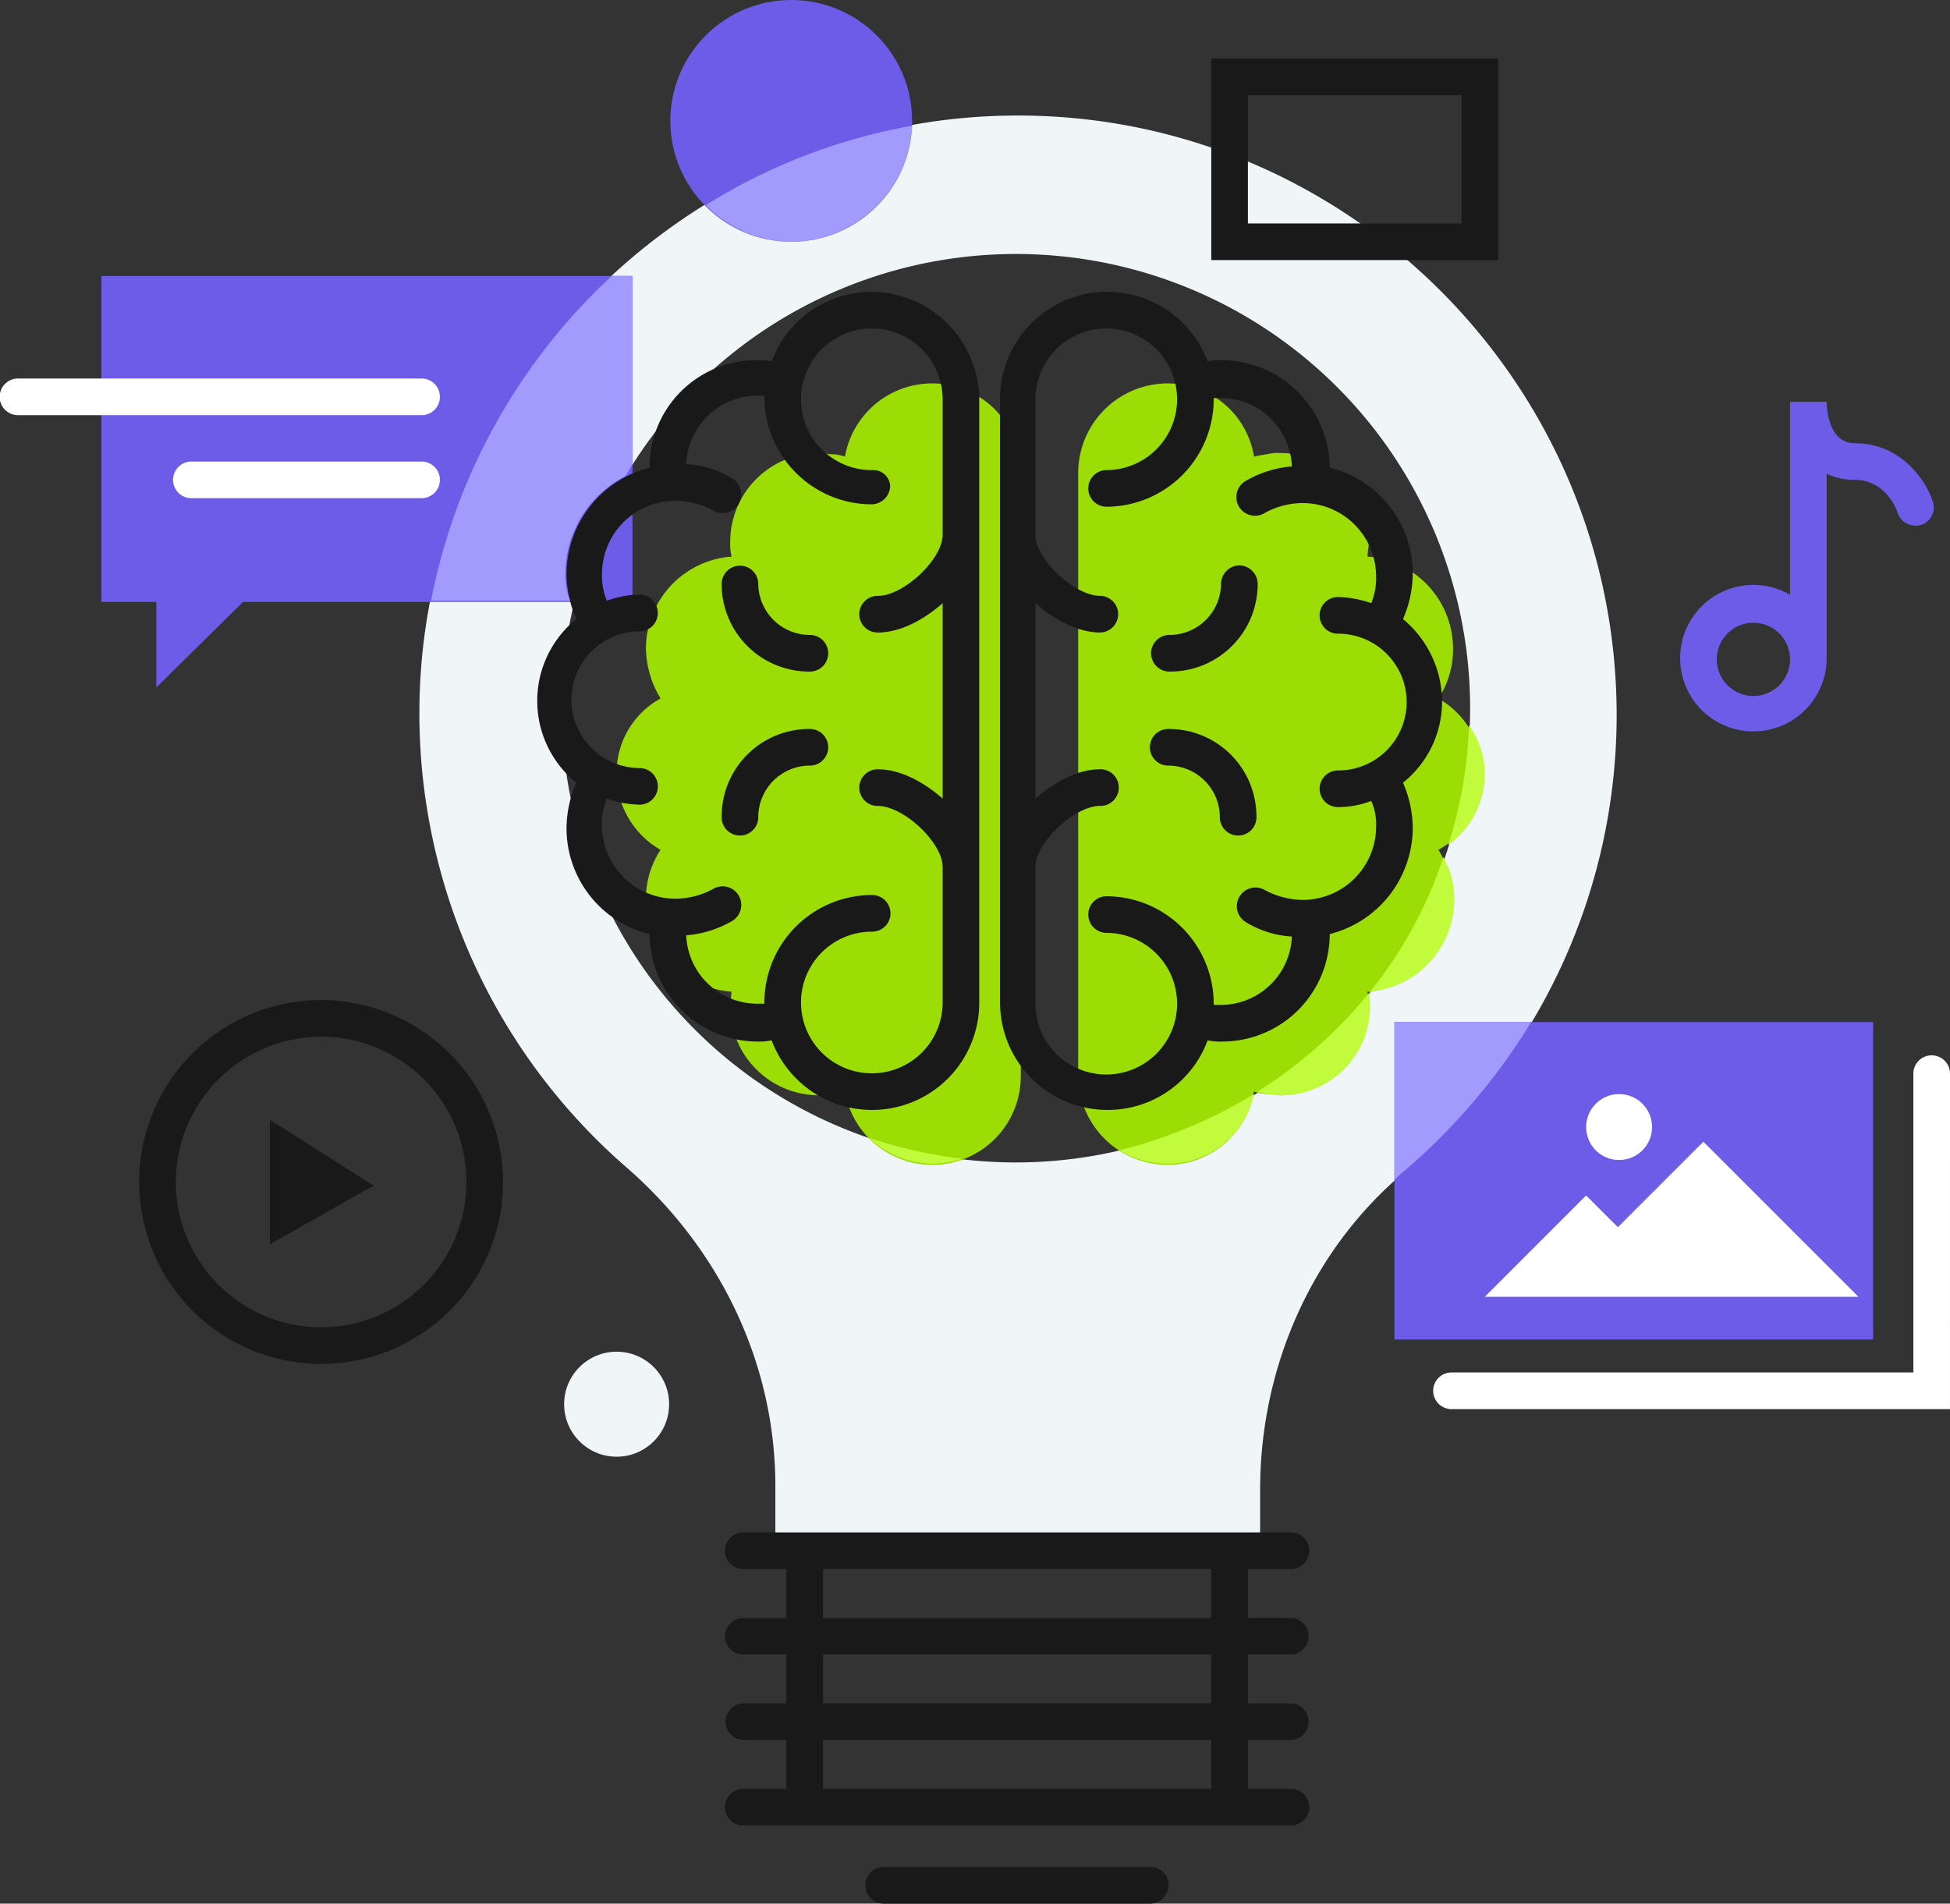 <svg xmlns="http://www.w3.org/2000/svg" width="333" height="325.076" viewBox="0 0 333 325.076">
  <rect x="0" y="0" width="333" height="325.076" fill="#333333" stroke="none"/>
  <g id="about" transform="translate(-113.8 -19.5)">
    <g id="Groupe_33" data-name="Groupe 33" transform="translate(113.8 19.5)">
      <g id="Groupe_23" data-name="Groupe 23" transform="translate(71.625 19.728)">
        <path id="Tracé_37" data-name="Tracé 37" d="M246.257,29.042c-52.546,2.085-95.5,44.622-98,97.168a102.714,102.714,0,0,0,35.239,82.364c15.847,13.762,25.439,33.363,25.439,54.423v11.051h82.781V263.623c0-20.852,8.758-40.869,24.6-54.214A102.123,102.123,0,0,0,352.6,131.424C352.6,73.456,304.433,26.748,246.257,29.042Zm3.753,178.7a77.568,77.568,0,1,1,77.568-77.568A77.555,77.555,0,0,1,250.01,207.74Z" transform="translate(-148.15 -28.961)" fill="#f0f5f7"/>
        <circle id="Ellipse_2" data-name="Ellipse 2" cx="8.966" cy="8.966" r="8.966" transform="translate(24.709 211.099)" fill="#f0f5f7"/>
      </g>
      <path id="Tracé_38" data-name="Tracé 38" d="M255.746,30.555V52.45h-36.49V30.555h36.49M262,24.3H213V58.705h49V24.3Z" transform="translate(-6.152 -14.291)" fill="#191919"/>
      <g id="Groupe_24" data-name="Groupe 24" transform="translate(23.771 170.775)">
        <path id="Tracé_39" data-name="Tracé 39" d="M156.269,107.655a24.813,24.813,0,1,1-24.813,24.813,24.873,24.873,0,0,1,24.813-24.813m0-6.255a31.069,31.069,0,1,0,31.069,31.069A31.147,31.147,0,0,0,156.269,101.4Z" transform="translate(-125.2 -101.4)" fill="#191919"/>
        <path id="Tracé_40" data-name="Tracé 40" d="M135.9,111.2v21.269l17.724-10.009Z" transform="translate(-113.589 -90.765)" fill="#191919"/>
      </g>
      <g id="Groupe_25" data-name="Groupe 25" transform="translate(123.858 261.688)">
        <path id="Tracé_41" data-name="Tracé 41" d="M269.743,165.852a3.128,3.128,0,0,0,0-6.255h-7.3v-8.341h7.3a3.128,3.128,0,1,0,0-6.255H176.328a3.128,3.128,0,1,0,0,6.255h7.3V159.6h-7.3a3.128,3.128,0,1,0,0,6.255h7.3v8.341h-7.3a3.128,3.128,0,0,0,0,6.255h7.3v8.341h-7.3a3.128,3.128,0,1,0,0,6.255h93.415a3.128,3.128,0,1,0,0-6.255h-7.3v-8.341h7.3a3.128,3.128,0,0,0,0-6.255h-7.3v-8.341Zm-79.653-14.6h66.1V159.6H189.881v-8.341Zm66.1,37.533H189.881v-8.341h66.308Zm0-14.6H189.881v-8.341h66.308Z" transform="translate(-173.2 -145)" fill="#191919"/>
        <path id="Tracé_42" data-name="Tracé 42" d="M233.284,172.4H187.828a3.128,3.128,0,1,0,0,6.255h45.456a3.207,3.207,0,0,0,3.128-3.128A3.071,3.071,0,0,0,233.284,172.4Z" transform="translate(-160.721 -115.267)" fill="#191919"/>
      </g>
      <g id="Groupe_26" data-name="Groupe 26" transform="translate(17.307)">
        <circle id="Ellipse_3" data-name="Ellipse 3" cx="20.643" cy="20.643" r="20.643" transform="translate(97.168)" fill="#6c5ce7"/>
        <path id="Tracé_43" data-name="Tracé 43" d="M212.8,42.1H122.1V97.774h9.383v14.6l14.8-14.6H212.8Z" transform="translate(-122.1 5.025)" fill="#6c5ce7"/>
        <rect id="Rectangle_27" data-name="Rectangle 27" width="81.738" height="54.214" transform="translate(220.818 174.528)" fill="#6c5ce7"/>
      </g>
      <g id="Groupe_27" data-name="Groupe 27" transform="translate(244.798 180.158)">
        <path id="Tracé_44" data-name="Tracé 44" d="M319.4,166.37H234.328a3.128,3.128,0,1,1,0-6.255h78.819V109.028a3.128,3.128,0,0,1,6.255,0Z" transform="translate(-231.2 -105.9)" fill="#fff"/>
        <path id="Tracé_45" data-name="Tracé 45" d="M299.206,139.482,272.724,113l-14.6,14.6-5.421-5.421L235.4,139.482h63.806Z" transform="translate(-226.642 -98.195)" fill="#fff"/>
        <circle id="Ellipse_4" data-name="Ellipse 4" cx="5.63" cy="5.63" r="5.63" transform="translate(26.064 6.673)" fill="#fff"/>
      </g>
      <g id="Groupe_28" data-name="Groupe 28" transform="translate(286.918 68.602)">
        <path id="Tracé_46" data-name="Tracé 46" d="M294.563,69.5c-1.043-3.336-5.213-10.009-13.345-10.009-4.587,0-4.8-6.255-4.8-7.09h-6.255V85.346a12.738,12.738,0,0,0-6.255-1.668,12.511,12.511,0,1,0,12.511,12.511V64.7a10.873,10.873,0,0,0,4.8,1.043c5.421,0,7.3,5.421,7.3,5.63a3.3,3.3,0,0,0,3.962,2.085A3.127,3.127,0,0,0,294.563,69.5Zm-30.652,33.154a6.273,6.273,0,0,1-6.255-6.255,6.255,6.255,0,1,1,12.511,0A6.273,6.273,0,0,1,263.911,102.652Z" transform="translate(-251.4 -52.4)" fill="#6c5ce7"/>
      </g>
      <g id="Groupe_29" data-name="Groupe 29" transform="translate(0 64.64)">
        <path id="Tracé_47" data-name="Tracé 47" d="M185.738,56.755h-68.81a3.128,3.128,0,1,1,0-6.255h68.81a3.128,3.128,0,1,1,0,6.255Z" transform="translate(-113.8 -50.5)" fill="#fff"/>
        <path id="Tracé_48" data-name="Tracé 48" d="M170.329,63.555h-39.2a3.128,3.128,0,1,1,0-6.255h39.2a3.128,3.128,0,1,1,0,6.255Z" transform="translate(-98.391 -43.121)" fill="#fff"/>
      </g>
      <g id="Groupe_30" data-name="Groupe 30" transform="translate(105.301 65.474)">
        <path id="Tracé_49" data-name="Tracé 49" d="M203.292,63.411a7.409,7.409,0,0,0-2.085-.417H201c-.626,0-1.46-.209-2.085-.209h0a15.173,15.173,0,0,0-15.222,15.222h0A8.552,8.552,0,0,0,183.9,80.3v.209h-.417A15.809,15.809,0,0,0,169.3,96.148a17.068,17.068,0,0,0,2.5,8.549,14.486,14.486,0,0,0-7.507,12.928,14.9,14.9,0,0,0,7.507,12.928,15.218,15.218,0,0,0-2.5,8.549,15.809,15.809,0,0,0,14.179,15.639h.417v.209c0,.626-.209,1.46-.209,2.294h0a15.173,15.173,0,0,0,15.222,15.222h0a6.428,6.428,0,0,0,2.085-.209h.209c.834-.209,1.46-.209,2.085-.417a15.127,15.127,0,0,0,30.026-2.711V66.122a15.127,15.127,0,0,0-30.026-2.711Z" transform="translate(-164.3 -50.9)" fill="#9cdd05"/>
        <path id="Tracé_50" data-name="Tracé 50" d="M217.322,50.9A15.307,15.307,0,0,0,202.1,66.122V169.129a15.307,15.307,0,0,0,15.222,15.222,15.02,15.02,0,0,0,14.8-12.511,7.409,7.409,0,0,0,2.085.417h.209c.626,0,1.46.209,2.085.209h0a15.173,15.173,0,0,0,15.222-15.222h0a8.552,8.552,0,0,0-.209-2.294v-.209h.417A15.809,15.809,0,0,0,266.114,139.1a17.068,17.068,0,0,0-2.5-8.549,14.486,14.486,0,0,0,7.507-12.928,14.9,14.9,0,0,0-7.507-12.928,15.218,15.218,0,0,0,2.5-8.549,15.809,15.809,0,0,0-14.179-15.639h-.417V80.3c0-.626.209-1.46.209-2.294h0a15.173,15.173,0,0,0-15.222-15.222h0a6.429,6.429,0,0,0-2.085.209h-.209c-.834.209-1.46.209-2.085.417A14.858,14.858,0,0,0,217.322,50.9Z" transform="translate(-123.281 -50.9)" fill="#9cdd05"/>
      </g>
      <g id="Groupe_31" data-name="Groupe 31" transform="translate(91.747 49.835)">
        <path id="Tracé_51" data-name="Tracé 51" d="M187.913,79.2A14.951,14.951,0,0,0,172.9,94.213a3.128,3.128,0,1,0,6.255,0,8.811,8.811,0,0,1,8.758-8.758,3.128,3.128,0,1,0,0-6.255Z" transform="translate(-141.414 -4.551)" fill="#191919"/>
        <path id="Tracé_52" data-name="Tracé 52" d="M214.933,43.4a18.164,18.164,0,0,0-17.1,11.885,10.152,10.152,0,0,0-2.5-.209,18.244,18.244,0,0,0-18.349,18.349A18.775,18.775,0,0,0,162.8,91.567a19.735,19.735,0,0,0,1.668,7.715,17.962,17.962,0,0,0,0,27.941,19.735,19.735,0,0,0-1.668,7.715,18.6,18.6,0,0,0,14.179,18.141,18.512,18.512,0,0,0,18.349,18.349,10.152,10.152,0,0,0,2.5-.209,18.305,18.305,0,0,0,35.448-6.464V61.749A18.512,18.512,0,0,0,214.933,43.4Zm12.094,121.356a12.094,12.094,0,1,1-12.094-12.094,3.128,3.128,0,1,0,0-6.255,18.376,18.376,0,0,0-18.349,18.349v.209h-1.251a12.159,12.159,0,0,1-12.094-11.677,18.558,18.558,0,0,0,7.924-2.5,3.183,3.183,0,0,0-3.336-5.421,13.544,13.544,0,0,1-6.464,1.668,12.548,12.548,0,0,1-12.511-12.511,11.222,11.222,0,0,1,.834-4.587,17.877,17.877,0,0,0,5.63,1.043,3.128,3.128,0,0,0,0-6.255,11.677,11.677,0,1,1,0-23.354,3.128,3.128,0,0,0,0-6.255,15.92,15.92,0,0,0-5.63,1.043,11.221,11.221,0,0,1-.834-4.587,12.548,12.548,0,0,1,12.511-12.511,14.192,14.192,0,0,1,6.464,1.668,3.183,3.183,0,0,0,3.336-5.421,16.913,16.913,0,0,0-7.924-2.5,12.159,12.159,0,0,1,12.094-11.677h1.251v.208a18.376,18.376,0,0,0,18.349,18.349,3.207,3.207,0,0,0,3.128-3.128,2.866,2.866,0,0,0-3.128-2.711,12.094,12.094,0,1,1,12.094-12.094V84.895c0,4.17-6.672,10.426-11.051,10.426a3.128,3.128,0,1,0,0,6.255c3.753,0,7.715-2.085,11.051-5v33.363c-3.336-2.919-7.3-5-11.051-5a3.128,3.128,0,1,0,0,6.255c4.379,0,11.051,6.255,11.051,10.426v23.145Z" transform="translate(-157.8 -43.4)" fill="#191919"/>
        <path id="Tracé_53" data-name="Tracé 53" d="M187.913,77.685a8.811,8.811,0,0,1-8.758-8.758,3.128,3.128,0,0,0-6.255,0,14.951,14.951,0,0,0,15.013,15.013,3.128,3.128,0,1,0,0-6.255Z" transform="translate(-141.414 -19.092)" fill="#191919"/>
        <path id="Tracé_54" data-name="Tracé 54" d="M211.128,79.2a3.128,3.128,0,1,0,0,6.255,8.811,8.811,0,0,1,8.758,8.758,3.128,3.128,0,1,0,6.255,0A14.95,14.95,0,0,0,211.128,79.2Z" transform="translate(-103.325 -4.551)" fill="#191919"/>
        <path id="Tracé_55" data-name="Tracé 55" d="M271.183,113.253a18.359,18.359,0,0,0-6.673-13.971,19.735,19.735,0,0,0,1.668-7.715A18.6,18.6,0,0,0,252,73.426,18.512,18.512,0,0,0,233.65,55.077a10.152,10.152,0,0,0-2.5.209A18.305,18.305,0,0,0,195.7,61.749V164.756a18.376,18.376,0,0,0,18.349,18.349,18.164,18.164,0,0,0,17.1-11.885,10.152,10.152,0,0,0,2.5.209A18.376,18.376,0,0,0,252,153.079a18.775,18.775,0,0,0,14.179-18.141,19.735,19.735,0,0,0-1.668-7.715A17.7,17.7,0,0,0,271.183,113.253Zm-11.26,21.477a12.548,12.548,0,0,1-12.511,12.511,14.192,14.192,0,0,1-6.464-1.668,3.183,3.183,0,0,0-3.336,5.421,16.913,16.913,0,0,0,7.924,2.5,12.159,12.159,0,0,1-12.094,11.677H232.19v-.209a18.376,18.376,0,0,0-18.349-18.349,3.128,3.128,0,0,0,0,6.255,12.094,12.094,0,1,1-12.094,12.094V141.611c0-4.17,6.673-10.426,11.051-10.426a3.128,3.128,0,1,0,0-6.255c-3.753,0-7.715,2.085-11.051,5V96.572c3.336,2.919,7.3,5,11.051,5a3.128,3.128,0,0,0,0-6.255c-4.379,0-11.051-6.255-11.051-10.426V61.749a12.094,12.094,0,1,1,12.094,12.094,3.128,3.128,0,0,0,0,6.255A18.376,18.376,0,0,0,232.19,61.749v-.209h1.251a12.159,12.159,0,0,1,12.094,11.677,18.558,18.558,0,0,0-7.924,2.5,3.183,3.183,0,1,0,3.336,5.421,13.544,13.544,0,0,1,6.464-1.668,12.548,12.548,0,0,1,12.511,12.511,11.222,11.222,0,0,1-.834,4.587,17.877,17.877,0,0,0-5.63-1.043,3.128,3.128,0,1,0,0,6.255,11.677,11.677,0,1,1,0,23.354,3.128,3.128,0,1,0,0,6.255,15.92,15.92,0,0,0,5.63-1.043A9.672,9.672,0,0,1,259.923,134.73Z" transform="translate(-116.672 -43.4)" fill="#191919"/>
        <path id="Tracé_56" data-name="Tracé 56" d="M223.113,65.8a3.207,3.207,0,0,0-3.128,3.128,8.811,8.811,0,0,1-8.758,8.758,3.128,3.128,0,1,0,0,6.255,14.951,14.951,0,0,0,15.013-15.013A3.207,3.207,0,0,0,223.113,65.8Z" transform="translate(-103.216 -19.092)" fill="#191919"/>
      </g>
      <g id="Groupe_32" data-name="Groupe 32" transform="translate(73.606 21.477)">
        <path id="Tracé_57" data-name="Tracé 57" d="M186.2,49.609A20.808,20.808,0,0,0,206.839,29.8,99.167,99.167,0,0,0,171.6,43.354,20.849,20.849,0,0,0,186.2,49.609Z" transform="translate(-124.684 -29.8)" fill="#a29bfe"/>
        <path id="Tracé_58" data-name="Tracé 58" d="M251.354,103.2H228v26.9c.626-.417,1.043-1.043,1.668-1.46A105.561,105.561,0,0,0,251.354,103.2Z" transform="translate(-63.481 49.851)" fill="#a29bfe"/>
        <path id="Tracé_59" data-name="Tracé 59" d="M172.037,92.978A18.762,18.762,0,0,1,182.254,76.3a18.342,18.342,0,0,0,1.251-2.085V42.1H179.96A102.228,102.228,0,0,0,149.1,97.565h23.771A11.221,11.221,0,0,1,172.037,92.978Z" transform="translate(-149.1 -16.453)" fill="#a29bfe"/>
        <path id="Tracé_60" data-name="Tracé 60" d="M195.843,117.079a17.922,17.922,0,0,0,5-.834A79.5,79.5,0,0,1,185,112.7,15.843,15.843,0,0,0,195.843,117.079Z" transform="translate(-110.143 60.16)" fill="#c2fb3b"/>
        <path id="Tracé_61" data-name="Tracé 61" d="M213.632,120.985a15.009,15.009,0,0,0,14.8-11.885,82.285,82.285,0,0,1-22.937,9.592A15.4,15.4,0,0,0,213.632,120.985Z" transform="translate(-87.897 56.253)" fill="#c2fb3b"/>
        <path id="Tracé_62" data-name="Tracé 62" d="M216.8,129.735c.626.209,1.043.209,1.668.417h.209c.626,0,1.46.209,2.085.209h0a15.173,15.173,0,0,0,15.222-15.222h0a8.553,8.553,0,0,0-.209-2.294v-.209h.417A15.809,15.809,0,0,0,250.371,97a14.087,14.087,0,0,0-1.877-7.3C243.073,106.381,231.6,120.352,216.8,129.735Z" transform="translate(-75.635 35.201)" fill="#c2fb3b"/>
        <path id="Tracé_63" data-name="Tracé 63" d="M238.655,87.241a14.24,14.24,0,0,0-2.711-8.341A73.664,73.664,0,0,1,232.4,99.335,14.926,14.926,0,0,0,238.655,87.241Z" transform="translate(-58.706 23.481)" fill="#c2fb3b"/>
      </g>
    </g>
  </g>
</svg>
